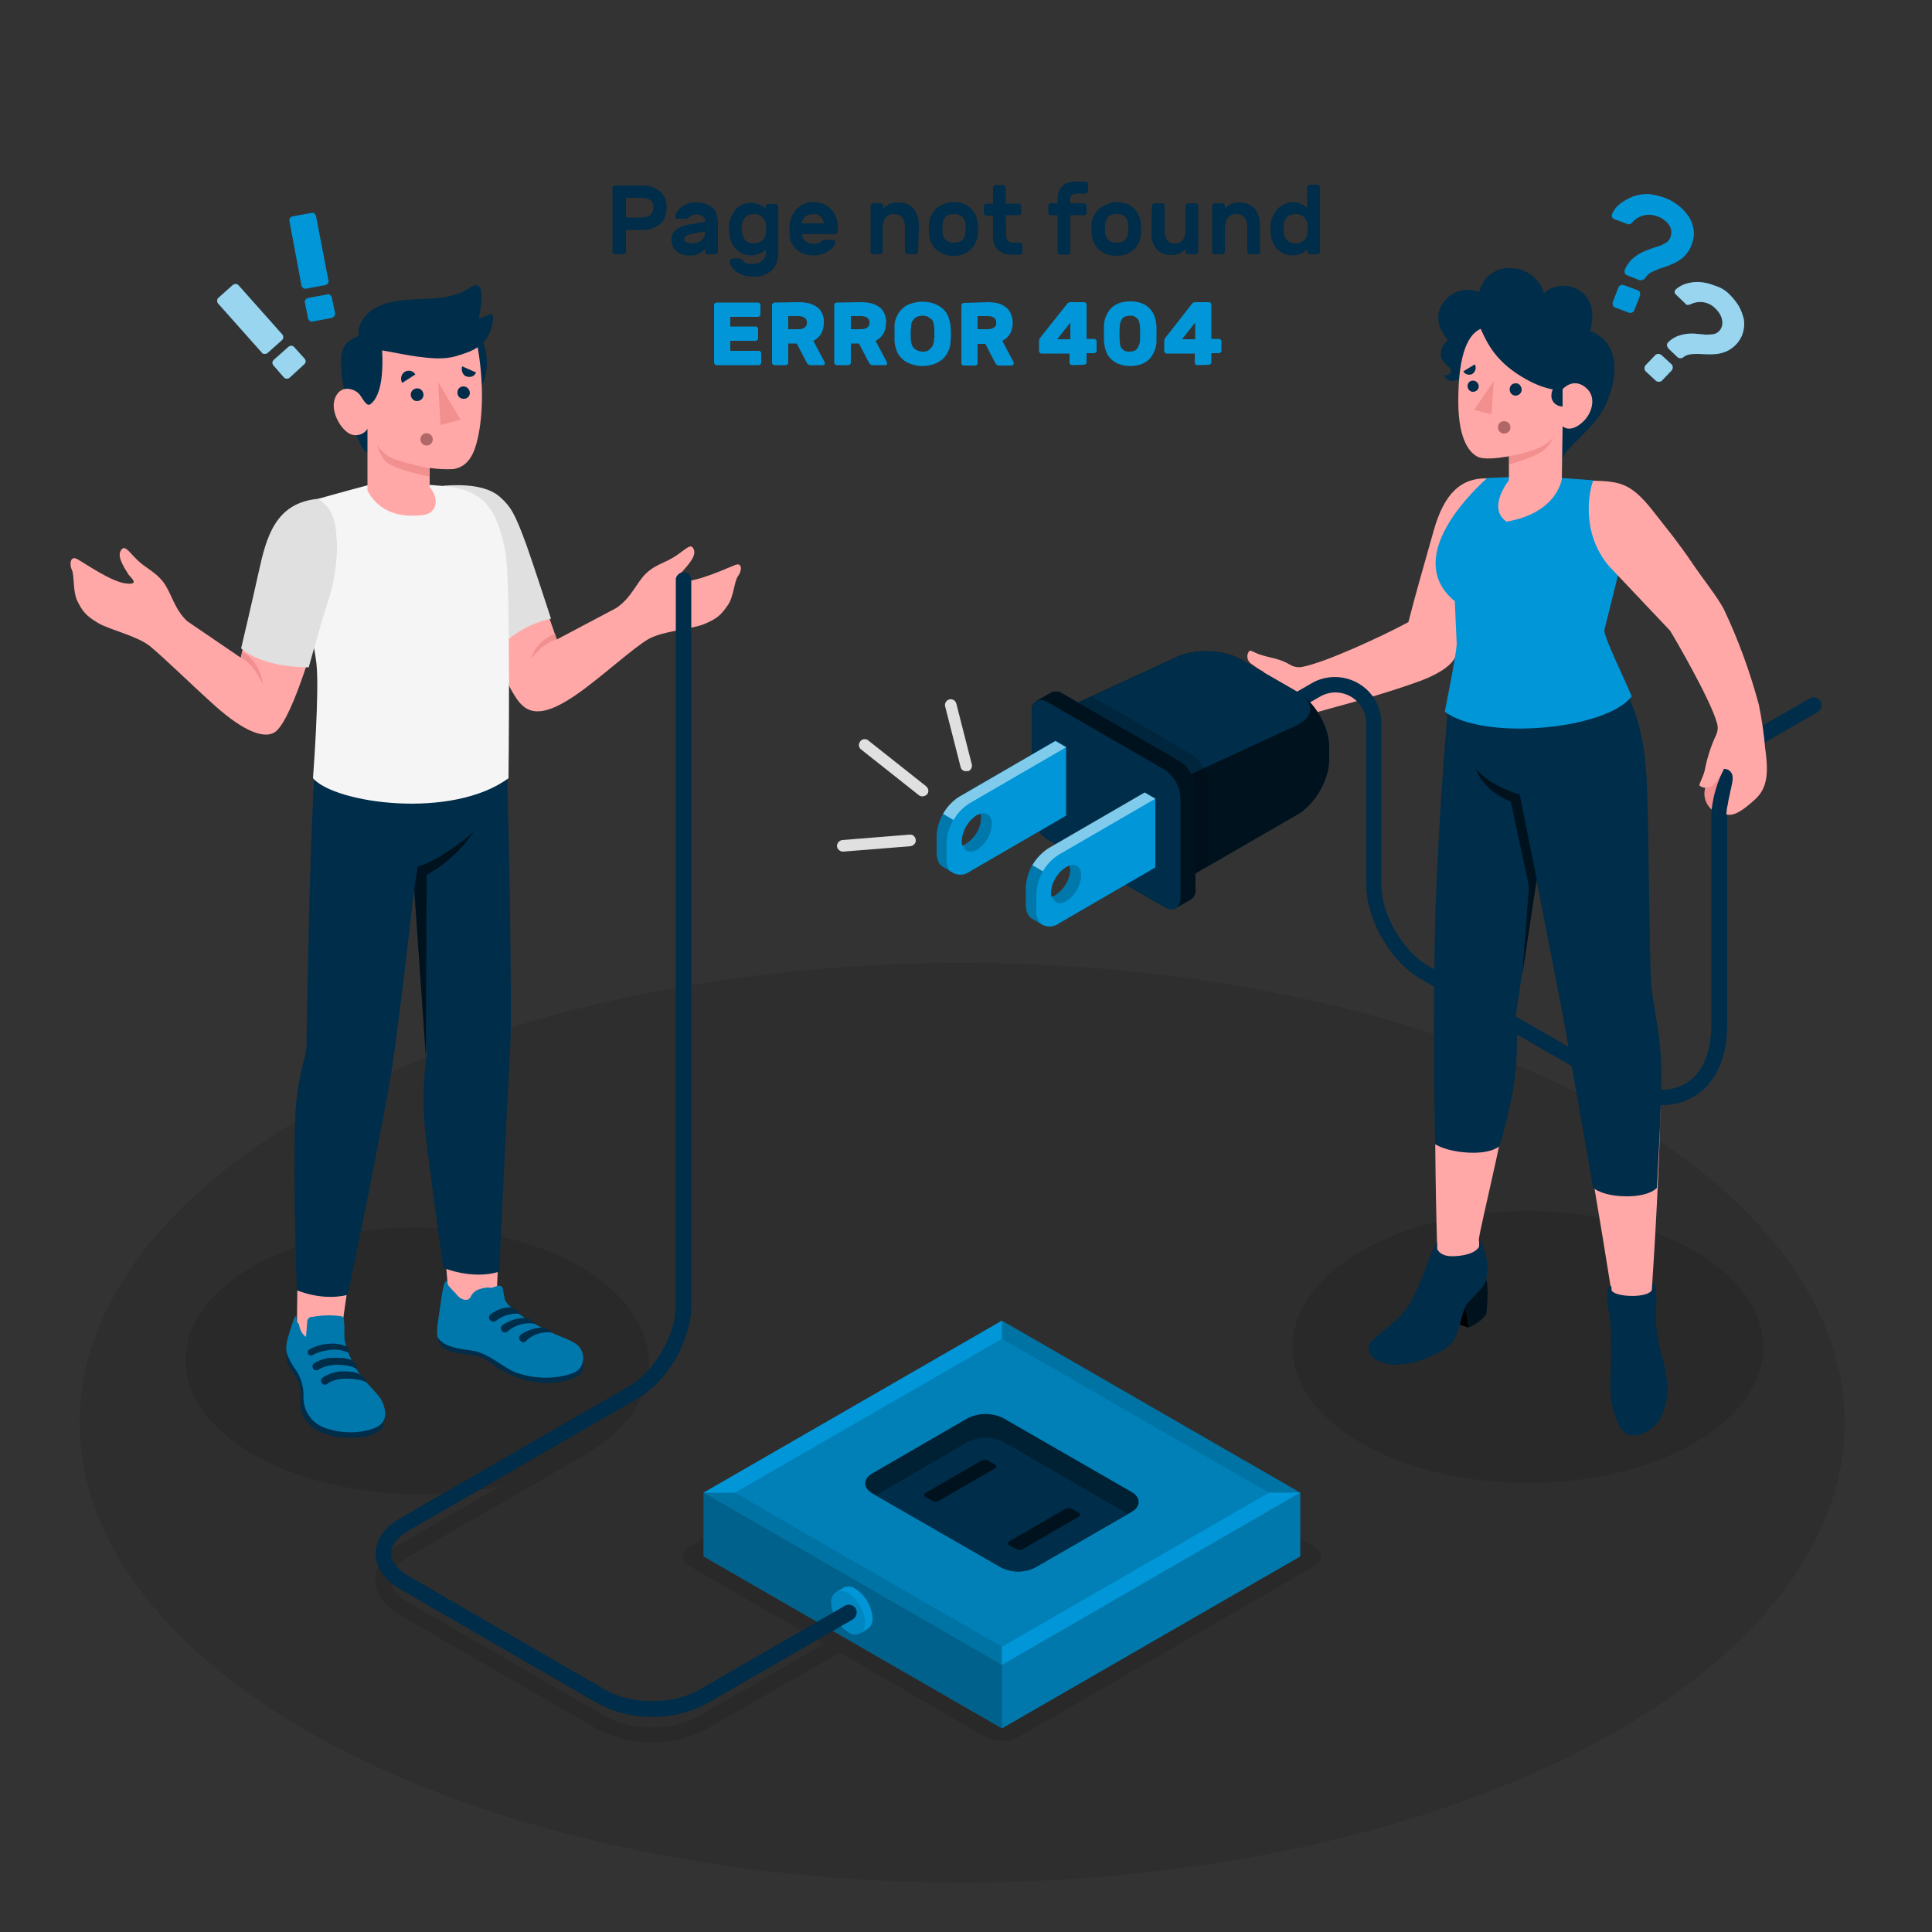 <?xml version="1.0" encoding="utf-8"?>
<!-- Generator: Adobe Illustrator 25.4.0, SVG Export Plug-In . SVG Version: 6.00 Build 0)  -->
<svg version="1.1" id="Layer_1" xmlns="http://www.w3.org/2000/svg" xmlns:xlink="http://www.w3.org/1999/xlink" x="0px" y="0px"
	 viewBox="0 0 500 500" style="enable-background:new 0 0 500 500;" xml:space="preserve">
<rect x="0" y="0" width="500" height="500" fill="#333333" stroke="none"/>
<style type="text/css">
	.st0{opacity:0.1;}
	.st1{fill:#FFA8A7;}
	.st2{fill:#002D49;}
	.st3{opacity:0.6;enable-background:new    ;}
	.st4{fill:#0096D7;}
	.st5{fill:#F28F8F;}
	.st6{opacity:0.15;enable-background:new    ;}
	.st7{opacity:0.2;enable-background:new    ;}
	.st8{opacity:0.5;fill:#FFFFFF;enable-background:new    ;}
	.st9{fill:#E0E0E0;}
	.st10{fill:#B16668;}
	.st11{opacity:0.6;}
	.st12{fill:#FFFFFF;}
	.st13{fill:#F5F5F5;}
	.st14{opacity:0.35;enable-background:new    ;}
	.st15{opacity:0.1;enable-background:new    ;}
	.st16{opacity:0.3;enable-background:new    ;}
</style>
<g id="freepik--Floor--inject-67" class="st0">
	<ellipse id="freepik--floor--inject-67" cx="249" cy="368.2" rx="228.4" ry="119"/>
</g>
<g id="freepik--Shadows--inject-67" class="st0">
	<ellipse id="freepik--Shadow--inject-67" cx="395.4" cy="348.6" rx="60.9" ry="35.2"/>
	<g id="freepik--shadow--inject-67_00000065770621247356977920000002638327479519773347_">
		<path id="freepik--shadow--inject-67" d="M150,327.7c23.3,13.5,24.3,35.7,0.9,49.1s-62.1,13.1-85.4-0.4s-23.3-35.3,0-48.7
			S126.7,314.3,150,327.7z"/>
		<path id="freepik--shadow--inject-67_00000004517158601250865490000001571458157945742215_" d="M340.1,400.3l-76.5-44.2
			c-2.7-1.4-5.9-1.4-8.7,0l-76.5,44.2c-2.4,1.4-2.4,3.6,0,5l34.9,20.1l-32.6,18.8c-6.6,3.8-17.4,3.8-24,0l-51.2-29.6
			c-2.8-1.6-4.4-3.7-4.4-5.8s1.6-4.1,4.4-5.8l45.4-26.2c1-0.5,1.4-1.7,0.8-2.7c-0.5-1-1.7-1.4-2.7-0.8l-0.1,0.1l-45.4,26.2
			c-4.1,2.4-6.4,5.7-6.4,9.2s2.3,6.9,6.4,9.2l51.2,29.6c8.8,4.5,19.2,4.5,28,0l34.6-19.9l37.7,21.8c2.7,1.4,5.9,1.4,8.7,0l76.5-44.2
			C342.5,403.9,342.5,401.6,340.1,400.3z"/>
	</g>
</g>
<g id="freepik--character-2--inject-67">
	<g id="freepik--Character--inject-67">
		<g id="freepik--Bottom--inject-67">
			<path class="st1" d="M427.6,332.1c0,0,2.8-41.2,2-56.4c-0.6-12-2.3-17-2.6-19.7c0,0-3-28-3.2-51.9c-0.1-11.5-1.2-19.6-7.5-33.3
				l-40.4,9.7c-0.8,6.1-3.6,46.4-4.3,82.2c-0.6,31.4,0.3,58.8,0.3,58.8v1.6c0,1.8-0.4,3.1-1.6,6.1c-1.5,3.8-3.6,7.3-6.3,10.4
				c-0.8,0.9-6.6,5.9-7.4,7c-2.5,2.9,2.7,4.5,6.5,4c4-0.5,10.3-2.1,12-4.5c1.2-1.6,2.1-7.4,3.3-9c4.1-5.6,5.8-8,5.8-9.8
				c0.1-3.2-1-4.5-1.5-6.3c0.3-3.8,8.5-35,8.7-46.1c0.1-5.3-0.3-12.5-0.3-12.5l6.4-36.5c2.5,9.1,6.8,31.8,8.2,40.4
				c1.8,10.6,6.4,37.9,9.1,54.1c1,6.3,1.5,9.4,2,12.4l0.1,1.2c0.1,1.6,1.2,18.5,1.9,22c1.3,7.4,7.9,6.5,8.9,0.5
				c0.9-5.1-0.2-20.8-0.2-22.8L427.6,332.1z"/>
			<path class="st2" d="M427.6,332.1c1.9,0,0.6,7.2,1.1,11.8c0.5,5,2.1,8.6,2.6,12.6c0.6,3.5,0.1,7.2-1.5,10.4
				c-1.3,3-7.8,7-10.3,2.8s-3-9.1-2.7-13.7s0-7.7,0.1-11.4c0.1-3.2-2.3-11.4,0.1-11.8l0.1,1.2c0.9,1.7,9.6,2.1,10.5-0.3L427.6,332.1
				z"/>
			<path class="st2" d="M384.7,331.3c0.6,2.3,0,8.6,0,8.6s-1,2.2-4.6,3.6l-1.6-8.8L384.7,331.3z"/>
			<path class="st3" d="M384.7,331.3c0.6,2.3,0,8.6,0,8.6s-1,2.2-4.6,3.6l-1.6-8.8L384.7,331.3z"/>
			<polygon points="380.1,343.6 372.2,341 370.4,334 379.2,338.5 			"/>
			<path class="st2" d="M371.9,323.2v-1.6c-1.1,0.5-3.4,9.1-6.6,15c-2.9,5.4-8.6,8.4-10.5,10.7c-2.5,3.1,2.4,7.2,10.1,5.5
				c3.9-0.8,9.7-3.3,11.3-5.9s2.1-7.4,3.4-9.3s4.4-4.1,5-6.3c0.5-2,0.5-4,0-6c-0.6-2-1.1-4.4-1.8-4.2v1.5c-0.5,1.1-2.4,2.3-6.3,2.5
				C374.6,325.2,372.8,324.9,371.9,323.2z"/>
			<path class="st2" d="M375,180c0,0-2.7,29.7-3.5,55.9s-0.1,60.2-0.1,60.2s2.7,1.9,8.7,2.2s8-1.7,8-1.7s3.6-11.9,4.2-20.3
				c0.4-4.5,0.4-9.1,0-13.6l5.3-35.1c0,0,6.8,34.5,7.5,38.7s7.2,41.1,7.2,41.1s2.5,2.3,9.1,2.2c5.8-0.1,7.4-2.2,7.4-2.2
				s1.4-22.6,1.1-32.3c-0.3-8.5-2.2-15.3-2.6-20.8s-0.6-37-1-49s-1.4-22.3-11.7-36.7L375,180z"/>
			<path class="st2" d="M397.7,227.6l-4.4-22c0,0-7.7-2-11.3-6.7c0,0,1,5.2,9,8.6l4.7,21.9L394,252L397.7,227.6z"/>
			<path class="st3" d="M397.7,227.6l-4.4-22c0,0-7.7-2-11.3-6.7c0,0,1,5.2,9,8.6l4.7,21.9L394,252L397.7,227.6z"/>
		</g>
		<g id="freepik--Top--inject-67">
			<path class="st1" d="M318.6,174.5c2.8,0.4,5.8,0.2,8.5-0.6c-1.2-0.6-2.3-1.4-3.4-2.2c-1-0.8-1.2-2.2-0.4-3.2
				c0.4-0.4,1.3,0.5,3.4,1.1c2.7,0.8,4.6,0.9,7.1,2.4c1,0.6,2.1,0.8,3.2,0.6c6.2-1.2,20.8-8,27.5-11.6c1.4-5.6,3.7-13.7,6.6-23.9
				c2.7-9.4,7-13.5,13.9-13.3l-1,20.4c0,0-3.3,14.1-7.3,25.6c-0.7,2-3.6,4.3-8.8,6.3c-6.8,2.5-14.9,4.9-24.9,7.6
				c-4,1.2-8.2,2-12.3,2.4c-10.5,0.9-14.6-2-16-4.1C310.6,176.2,313,173.4,318.6,174.5z"/>
			<path class="st4" d="M402.7,123.6l9.6,0.7c-1.7,8,1.1,16.2,7.2,21.5l-4.3,17.3c0.1,2.1,3.7,9.3,7.1,17.1
				c-6.5,8.6-38.1,11.6-48.4,4c1.6-8.1,2.8-14.3,3.1-17.4l-0.5-11.2c-12.9-10.6,2.7-26.8,8.4-31.9l7.2-0.3L402.7,123.6z"/>
			<path class="st5" d="M443.2,209.7c-1.4-1.1-2.2-2.8-2.1-4.6c0.2-1.6,0.5-3.6,1.2-4.4s4.9-6.5,6.7-3.2c2,3.6,1.6,5.1,1.6,5.1
				L443.2,209.7z"/>
			<path class="st2" d="M430.3,286c-4.5-0.2-8.9-1.5-12.8-3.9l-49.9-28.8c-7.7-4.4-14-15.3-14-24.2v-41.9c0-4.4-3.6-8-8-8
				c-1.4,0-2.8,0.4-4,1.1l-17.5,10.1c-0.9,0.6-2.2,0.3-2.8-0.6c-0.6-0.9-0.3-2.2,0.6-2.8l0.1-0.1l17.5-10.1
				c5.7-3.3,13.1-1.3,16.4,4.4c1,1.8,1.6,3.9,1.6,6v41.9c0,7.5,5.5,17,12,20.8l49.9,28.8c6.4,3.7,12.3,4.3,16.7,1.8s6.8-8,6.8-15.4
				v-53.5c0-9.1,5.8-19.5,13.2-23.8l12.2-7c0.9-0.6,2.2-0.3,2.8,0.6c0.6,0.9,0.3,2.2-0.6,2.8l-0.1,0.1l-12.2,7
				c-6.1,3.5-11.2,12.8-11.2,20.3v53.5c0,8.9-3.1,15.5-8.8,18.8C435.8,285.3,433.1,286,430.3,286z"/>
			<g id="freepik--Plug--inject-67">
				<path class="st2" d="M344,193.3v3.3c0,5.2-3.7,11.6-8.2,14.2l-30.3,17.5l-30.8-17.8v-26.7l29.9-13.8c4.8-2.2,12.3-1.9,16.8,0.8
					l14.4,8.3C340.3,181.7,344,188.1,344,193.3z"/>
				<path class="st3" d="M344,193.3v3.3c0,5.2-3.7,11.6-8.2,14.2l-30.3,17.5l-30.8-17.8v-26.7l29.9-13.8c4.8-2.2,12.3-1.9,16.8,0.8
					l14.4,8.3C340.3,181.7,344,188.1,344,193.3z"/>
				<path class="st2" d="M304.6,170c4.8-2.2,12.3-1.9,16.8,0.8l14.4,8.3c4.5,2.6,4.4,6.5-0.4,8.7l-29.9,13.8l-30.8-17.8L304.6,170z"
					/>
				<path class="st6" d="M308.4,195.2c2.4,1.6,3.9,4.2,4.1,7.1v21.9l-7,4l-30.8-17.8v-26.6l7.8-3.6L308.4,195.2z"/>
				<path class="st2" d="M272.1,179.2c0.9-0.4,2-0.3,2.9,0.3l30.3,17.5c2.4,1.6,3.9,4.2,4.1,7.1v26.1c0.1,1-0.3,2-1.2,2.6
					c-0.7,0.4-3.2,1.8-3.9,2.2c-0.9,0.4-2,0.3-2.9-0.3l-30.3-17.5c-2.4-1.6-3.9-4.2-4.1-7.1V184c-0.1-1,0.3-2,1.2-2.6L272.1,179.2z"
					/>
				<path class="st3" d="M272.1,179.2c0.9-0.4,2-0.3,2.9,0.3l30.3,17.5c2.4,1.6,3.9,4.2,4.1,7.1v26.1c0.1,1-0.3,2-1.2,2.6
					c-0.7,0.4-3.2,1.8-3.9,2.2c-0.9,0.4-2,0.3-2.9-0.3l-30.3-17.5c-2.4-1.6-3.9-4.2-4.1-7.1V184c-0.1-1,0.3-2,1.2-2.6L272.1,179.2z"
					/>
				<path class="st2" d="M301.4,199.2l-30.3-17.5c-2.3-1.3-4.1-0.2-4.1,2.4v26.1c0.2,2.9,1.7,5.5,4.1,7.1l30.3,17.5
					c2.3,1.3,4.1,0.2,4.1-2.4v-26.1C305.3,203.4,303.8,200.8,301.4,199.2z"/>
				<path class="st4" d="M265.5,229.6v4.5c0,1.8,0.6,3.1,1.7,3.7l2.7,1.6c1.3,0.6,2.9,0.5,4.1-0.4l25-14.5v-17.8l-2.7-1.6l-25,14.5
					C267.8,221.8,265.7,225.5,265.5,229.6z M276.8,224c0.1,0.3,0.1,0.7,0.2,1c-0.1,2.7-1.6,5.2-3.9,6.7c-0.3,0.2-0.6,0.3-1,0.4
					c-0.1-0.3-0.1-0.7-0.1-1c0.1-2.7,1.6-5.2,3.9-6.7C276.2,224.2,276.5,224.1,276.8,224z"/>
				<path class="st7" d="M269.8,239.3c0.1,0,0.1,0.1,0.2,0.1l0,0L269.8,239.3l-2.6-1.5c-1-0.6-1.7-1.9-1.7-3.7v-4.5
					c0.1-2,0.6-4,1.7-5.7l2.7,1.6c-1,1.7-1.6,3.7-1.7,5.7v4.5c-0.1,1.2,0.3,2.3,1,3.2C269.4,239,269.6,239.2,269.8,239.3z"/>
				<path class="st8" d="M299,206.7l-25,14.5c-1.7,1.1-3.1,2.5-4.1,4.3l-2.7-1.6c1-1.7,2.4-3.2,4-4.3l25-14.5L299,206.7z"/>
				<path class="st8" d="M270,239.4L270,239.4L270,239.4L270,239.4z"/>
				<path class="st7" d="M270,239.4L270,239.4L270,239.4z"/>
				<path class="st7" d="M277,225c0-0.4,0-0.7-0.1-1.1l0,0c1.6-0.4,2.9,0.6,2.9,2.6c-0.1,2.7-1.6,5.2-3.8,6.7
					c-1.8,1-3.3,0.5-3.7-1.2c0.4-0.1,0.7-0.2,1-0.4C275.4,230.2,276.9,227.7,277,225z"/>
				<path class="st4" d="M242.4,216.2v4.5c0,1.8,0.6,3.1,1.7,3.7l2.7,1.6c1.3,0.6,2.9,0.5,4.1-0.4l25-14.5v-17.8l-2.7-1.6l-25,14.5
					C244.8,208.5,242.6,212.2,242.4,216.2z M253.8,210.6c0.1,0.3,0.1,0.7,0.1,1.1c-0.1,2.7-1.6,5.2-3.9,6.7c-0.3,0.2-0.7,0.3-1,0.4
					c-0.1-0.3-0.1-0.7-0.1-1.1c0.1-2.7,1.6-5.2,3.8-6.7C253.1,210.9,253.4,210.7,253.8,210.6z"/>
				<path class="st7" d="M246.9,226.1L246.9,226.1h-0.1l-2.7-1.6c-1.1-0.6-1.7-1.9-1.7-3.7v-4.5c0-1,0.2-1.9,0.4-2.8
					c0.3-1,0.7-1.9,1.2-2.8l0,0l2.7,1.6l0,0c-0.3,0.4-0.5,0.9-0.7,1.4c-0.6,1.3-1,2.8-1,4.3v4.5c-0.1,1.2,0.3,2.3,1,3.2
					C246.4,225.8,246.6,226,246.9,226.1z"/>
				<path class="st8" d="M275.9,193.4l-25,14.5c-1.7,1.1-3.1,2.5-4.1,4.3l-2.7-1.6c0.9-1.7,2.3-3.2,4-4.3l25-14.5L275.9,193.4z"/>
				<path class="st8" d="M247,226.1L247,226.1L247,226.1L247,226.1z"/>
				<path class="st7" d="M253.9,211.7c0-0.4,0-0.7-0.1-1.1l0,0c1.6-0.5,2.9,0.6,2.9,2.6c-0.1,2.7-1.6,5.2-3.8,6.7
					c-1.8,1-3.3,0.5-3.7-1.2c0.4-0.1,0.7-0.2,1-0.4C252.3,216.9,253.7,214.4,253.9,211.7z"/>
			</g>
			<path class="st9" d="M250,199.6c-0.7,0-1.3-0.5-1.4-1.1l-4-15.7c-0.2-0.8,0.3-1.6,1.1-1.8s1.6,0.3,1.8,1.1l4,15.7
				c0.2,0.8-0.3,1.6-1,1.8l0,0C250.3,199.5,250.1,199.5,250,199.6z"/>
			<path class="st9" d="M238.7,206.1c-0.3,0-0.7-0.1-0.9-0.3L222.9,194c-0.7-0.5-0.8-1.4-0.3-2.1s1.4-0.8,2.1-0.3l0.1,0.1l14.9,11.8
				c0.6,0.5,0.8,1.5,0.2,2.1C239.6,205.9,239.2,206.1,238.7,206.1z"/>
			<path class="st9" d="M218.2,220.4c-0.8,0-1.5-0.6-1.6-1.4c0-0.8,0.6-1.5,1.4-1.6l0,0l17.4-1.4c0.8-0.1,1.5,0.5,1.6,1.4l0,0
				c0.1,0.8-0.6,1.5-1.4,1.6L218.2,220.4L218.2,220.4z"/>
			<path class="st1" d="M456.8,193.4c-0.3-3.7-0.9-7.4-1.6-11c-2.3-8.5-5.3-16.8-9.1-24.8c-1.7-3.2-5.4-7.8-8.1-11.8
				c-3.8-5.6-6.4-8.7-9.3-12.4c-6.3-8.3-9-8.8-16.4-9c-1,2.6-3.3,13.4,4.1,22.1l15.8,16.7c0.9,1.4,10.6,18,12.2,24.1
				c0.3,1.1,0.1,2.2-0.4,3.2c-1.3,2.8-2.2,5.7-2.8,8.8c-0.5,2.1-1.7,3.8-1.3,4.1c1.1,0.7,2.5,0.6,3.5-0.3c1.1-1.2,2.1-2.6,2.7-4.1
				c1.2-0.1,2.2,0.8,2.3,2c0,0.1,0,0.1,0,0.2c0.1,1.2-0.5,2.9-0.9,5.1c-0.1,0.4-0.2,0.9-0.4,2.1c-0.2,0.8-0.3,1.6-0.3,2.4
				c2,0.4,4.1-0.9,7.5-4C457.5,203.8,457.7,199.9,456.8,193.4z"/>
			<path class="st2" d="M404.4,118.7c0.1-2,6.6-6.7,9.9-11.7c3-4.6,7.3-17.3-2.8-21.4c0,0,2.2-6.1-1.8-9.7s-9.3-1.4-10.1,0.1
				c-1-3.8-4.5-6.5-8.5-6.6c-3.9-0.3-7.4,2.3-8.3,6.2c-3.3-1.4-7.1-0.3-9.2,2.6c-3.7,5.1,1.2,9.8,1.2,9.8c-1.3,0.9-2,2.4-1.9,4
				c0.3,2.2,2.4,2.7,2.6,3.8c0.1,0.6-0.3,1.1-0.8,1.3c-0.4,0.1-0.7,0-1-0.3c0.2,1.2,1.4,2,2.6,1.7l0,0c2.3-0.1,4.4-3.3,4.4-3.3
				L404.4,118.7z"/>
			<path class="st1" d="M383.2,85.1c-3,1.3-5.8,5.9-5.8,18.7c0,10.8,3.4,13.6,5,14.4s5,0.4,8.1-0.1v6.2c0,0-5.8,7.2-0.6,10.7
				c13.3-2.3,14.3-11.1,14.3-11.1l0.2-13.6c0,0,1.8,1.9,5-0.9c2.7-2.3,3.6-6.3,1.6-8.5s-4.6-2.4-6.9,0.1c0,0-4.2,0.3-10.6-3.7
				S385,89.1,383.2,85.1z"/>
			<path class="st10" d="M390.9,110.5c0.1,0.9-0.6,1.6-1.5,1.7l0,0c-0.9,0.1-1.7-0.6-1.7-1.5c-0.1-0.9,0.6-1.7,1.5-1.7
				S390.8,109.5,390.9,110.5C390.9,110.4,390.9,110.5,390.9,110.5z"/>
			<path class="st2" d="M382.7,100c0,0.8-0.7,1.4-1.5,1.4s-1.4-0.7-1.4-1.5s0.6-1.4,1.4-1.4S382.7,99.2,382.7,100L382.7,100z"/>
			<path class="st2" d="M393.8,100.7c0.1,0.9-0.6,1.6-1.5,1.7l0,0c-0.9,0-1.6-0.7-1.6-1.6s0.6-1.6,1.5-1.6
				C393,99.1,393.7,99.8,393.8,100.7L393.8,100.7z"/>
			<path class="st2" d="M381.7,94.3l-3,1.8c0.4,0.8,1.5,1.1,2.3,0.7c0,0,0.1,0,0.1-0.1C381.9,96.2,382.1,95.1,381.7,94.3z"/>
			<path class="st2" d="M404.4,99.2v6c-1.6,0-2.9-1.2-2.9-2.7c0-0.1,0-0.1,0-0.2C401.5,100.6,402.7,99.3,404.4,99.2z"/>
			<polygon class="st5" points="386.6,98.6 386,107.2 381.5,106.1 			"/>
			<path class="st5" d="M390.6,118c3.4-0.4,10.3-2.3,11.4-5.1c-0.4,1.4-1.3,2.7-2.5,3.6c-2.1,1.8-8.9,3.7-8.9,3.7V118z"/>
		</g>
		<g id="freepik--question-marks--inject-67">
			<path class="st4" d="M430.9,51.2c1.3,0.5,2.5,1.2,3.5,2s1.9,1.7,2.6,2.8c0.7,1,1.1,2.2,1.3,3.4c0.2,1.3,0,2.6-0.5,3.9
				c-0.3,1-0.9,1.9-1.6,2.7c-0.6,0.7-1.3,1.2-2.1,1.7c-0.8,0.4-1.6,0.8-2.4,1.1l-2.4,0.8c-0.7,0.3-1.4,0.6-2,0.9s-1.1,0.8-1.4,1.3
				c-0.2,0.3-0.4,0.5-0.7,0.6c-0.3,0.1-0.6,0.2-0.9,0.1l-3.1-1.2c-0.3-0.1-0.5-0.3-0.7-0.6c-0.1-0.3-0.1-0.6,0-0.9
				c0.4-1,1-1.8,1.7-2.6c0.7-0.6,1.4-1.2,2.2-1.6c0.8-0.4,1.6-0.8,2.5-1.1c0.8-0.3,1.6-0.6,2.4-0.8c0.7-0.2,1.3-0.6,1.9-0.9
				c0.5-0.3,0.9-0.8,1.1-1.4c0.4-1,0.3-2.2-0.3-3.1c-0.8-1.1-1.8-1.9-3.1-2.3c-2.3-0.9-4.8-0.3-6.4,1.5c-0.2,0.2-0.4,0.4-0.7,0.5
				c-0.3,0.1-0.6,0.1-0.8-0.1l-3.3-1.2c-0.2-0.1-0.4-0.3-0.5-0.5s-0.1-0.5,0-0.8c0.4-1,1.1-1.9,2-2.6c1-0.8,2.1-1.4,3.3-1.9
				c1.3-0.5,2.7-0.7,4.1-0.7C428,50.4,429.5,50.7,430.9,51.2z M423.8,75.1c0.3,0.1,0.5,0.3,0.6,0.6c0.1,0.3,0.1,0.6,0,0.9l-1.4,3.6
				c-0.1,0.3-0.3,0.5-0.6,0.7c-0.3,0.1-0.6,0.1-0.9,0l-3.5-1.3c-0.3-0.1-0.5-0.3-0.6-0.6c-0.1-0.3-0.1-0.6,0-0.9l1.4-3.6
				c0.1-0.3,0.3-0.5,0.6-0.7c0.3-0.1,0.6-0.1,0.9,0L423.8,75.1z"/>
			<path class="st4" d="M432.6,94.3c0.4,0.4,0.4,1.1,0,1.6l0,0l-2.5,2.6c-0.2,0.2-0.5,0.3-0.8,0.3s-0.6-0.1-0.8-0.3l-2.6-2.4
				c-0.2-0.2-0.3-0.5-0.3-0.8s0.1-0.6,0.3-0.8l2.5-2.6c0.4-0.4,1.1-0.4,1.6,0L432.6,94.3z M447.6,76.2c0.9,0.9,1.7,1.9,2.4,3
				c0.6,1.1,1,2.2,1.3,3.4c0.2,1.1,0.1,2.3-0.2,3.4c-0.6,2.2-2.2,3.9-4.2,4.9c-0.8,0.3-1.6,0.6-2.5,0.7c-0.8,0.1-1.7,0.1-2.5,0.1
				l-2.4-0.1c-0.7,0-1.4,0-2.1,0.1c-0.6,0.1-1.2,0.3-1.7,0.7c-0.2,0.2-0.5,0.3-0.8,0.3s-0.6-0.1-0.8-0.3l-2.3-2.2
				c-0.2-0.2-0.3-0.5-0.4-0.8c0-0.3,0.1-0.6,0.3-0.8c0.7-0.7,1.5-1.2,2.4-1.6c0.8-0.3,1.7-0.5,2.5-0.6s1.7-0.1,2.5,0
				s1.6,0.1,2.3,0.2c0.7,0,1.3,0,2-0.1c0.6-0.1,1.1-0.4,1.5-0.8c0.7-0.7,1-1.8,0.8-2.8c-0.2-1.2-0.9-2.3-1.9-3.2
				c-1.6-1.6-4.1-2-6.2-1c-0.2,0.1-0.5,0.2-0.8,0.2s-0.5-0.1-0.7-0.4l-2.4-2.3c-0.2-0.2-0.3-0.4-0.3-0.6c0-0.3,0.1-0.5,0.3-0.7
				c0.8-0.7,1.7-1.2,2.7-1.5c1.1-0.3,2.3-0.5,3.5-0.4c1.3,0.1,2.6,0.4,3.8,0.9C445.4,74.4,446.6,75.2,447.6,76.2L447.6,76.2z"/>
			<g class="st11">
				<path class="st12" d="M432.6,94.3c0.4,0.4,0.4,1.1,0,1.6l0,0l-2.5,2.6c-0.2,0.2-0.5,0.3-0.8,0.3s-0.6-0.1-0.8-0.3l-2.6-2.4
					c-0.2-0.2-0.3-0.5-0.3-0.8s0.1-0.6,0.3-0.8l2.5-2.6c0.4-0.4,1.1-0.4,1.6,0L432.6,94.3z M447.6,76.2c0.9,0.9,1.7,1.9,2.4,3
					c0.6,1.1,1,2.2,1.3,3.4c0.2,1.1,0.1,2.3-0.2,3.4c-0.6,2.2-2.2,3.9-4.2,4.9c-0.8,0.3-1.6,0.6-2.5,0.7c-0.8,0.1-1.7,0.1-2.5,0.1
					l-2.4-0.1c-0.7,0-1.4,0-2.1,0.1c-0.6,0.1-1.2,0.3-1.7,0.7c-0.2,0.2-0.5,0.3-0.8,0.3s-0.6-0.1-0.8-0.3l-2.3-2.2
					c-0.2-0.2-0.3-0.5-0.4-0.8c0-0.3,0.1-0.6,0.3-0.8c0.7-0.7,1.5-1.2,2.4-1.6c0.8-0.3,1.7-0.5,2.5-0.6s1.7-0.1,2.5,0
					s1.6,0.1,2.3,0.2c0.7,0,1.3,0,2-0.1c0.6-0.1,1.1-0.4,1.5-0.8c0.7-0.7,1-1.8,0.8-2.8c-0.2-1.2-0.9-2.3-1.9-3.2
					c-1.6-1.6-4.1-2-6.2-1c-0.2,0.1-0.5,0.2-0.8,0.2s-0.5-0.1-0.7-0.4l-2.4-2.3c-0.2-0.2-0.3-0.4-0.3-0.6c0-0.3,0.1-0.5,0.3-0.7
					c0.8-0.7,1.7-1.2,2.7-1.5c1.1-0.3,2.3-0.5,3.5-0.4c1.3,0.1,2.6,0.4,3.8,0.9C445.4,74.4,446.6,75.2,447.6,76.2L447.6,76.2z"/>
			</g>
		</g>
	</g>
</g>
<g id="freepik--character-1--inject-67">
	<g id="freepik--character--inject-67">
		<g id="freepik--bottom--inject-67">
			<path class="st1" d="M76.8,345.7c3.2,1.9,7.4,2,11.3,0.6l3-21l-14-3.6L76.8,345.7z"/>
			<path class="st2" d="M99.4,365.8c0.3,0.4,0.1,3-0.3,3.6s-2.8,2.6-7.3,2.7c-4.2,0.1-8-0.7-10.4-2.4s-3.5-3.5-3.6-5.9
				s0.3-4.7-0.8-6.6s-2.3-3.5-2.6-4.5c-0.4-1.7-0.4-3.5,0-5.2L99.4,365.8z"/>
			<path class="st4" d="M89.1,345.4c0,0.9,0.1,1.8,0.4,2.7c0.5,1.9,1.3,3.7,2.3,5.4c0.5,0.9,1,1.8,1.6,2.6c1.2,1.6,2.7,2.9,4,4.5
				c1.4,1.4,2.2,3.3,2.3,5.3c0,3.3-3.7,4.2-6.4,4.6c-3,0.4-6.1,0.1-9-0.9c-3.1-1-5.3-3.7-5.7-6.9c-0.1-0.9,0-1.9-0.1-2.8
				c-0.2-2.1-1-4.2-2.3-5.9c-0.7-1-1.3-2.1-1.8-3.3c-0.8-2.1,0.1-4.4,0.7-6.4c0.6-1.7,1-3.8,1.6-3.6c0,0.4,0,1.1,0,1.1
				c0.2,0.4,0.6,0.7,0.7,1.1c0.1,0.5,0.2,0.9,0.4,1.4c0.3,0.7,0.8,1.3,1.4,1.7c0.1-1.2,0.2-2.5,0.3-3.7c-0.1-0.7,0.4-1.4,1.1-1.5
				c0.1,0,0.2,0,0.3,0c2.3-0.4,4.7-0.5,7.1-0.2c0.4,0,0.7,0.2,0.9,0.5c0.1,0.3,0.2,0.6,0.1,0.9C89.2,343.1,89.1,344.3,89.1,345.4z"
				/>
			<path class="st7" d="M89.1,345.4c0,0.9,0.1,1.8,0.4,2.7c0.5,1.9,1.3,3.7,2.3,5.4c0.5,0.9,1,1.8,1.6,2.6c1.2,1.6,2.7,2.9,4,4.5
				c1.4,1.4,2.2,3.3,2.3,5.3c0,3.3-3.7,4.2-6.4,4.6c-3,0.4-6.1,0.1-9-0.9c-3.1-1-5.3-3.7-5.7-6.9c-0.1-0.9,0-1.9-0.1-2.8
				c-0.2-2.1-1-4.2-2.3-5.9c-0.7-1-1.3-2.1-1.8-3.3c-0.8-2.1,0.1-4.4,0.7-6.4c0.6-1.7,1-3.8,1.6-3.6c0,0.4,0,1.1,0,1.1
				c0.2,0.4,0.6,0.7,0.7,1.1c0.1,0.5,0.2,0.9,0.4,1.4c0.3,0.7,0.8,1.3,1.4,1.7c0.1-1.2,0.2-2.5,0.3-3.7c-0.1-0.7,0.4-1.4,1.1-1.5
				c0.1,0,0.2,0,0.3,0c2.3-0.4,4.7-0.5,7.1-0.2c0.4,0,0.7,0.2,0.9,0.5c0.1,0.3,0.2,0.6,0.1,0.9C89.2,343.1,89.1,344.3,89.1,345.4z"
				/>
			<path class="st2" d="M92.2,354.3c-1.2-1-3.9-1.1-5.5-1.1c-1.5,0.1-3,0.5-4.4,1.3c-0.4,0.2-0.9,0.2-1.2-0.2l0,0
				c-0.3-0.4-0.3-1,0-1.3l0.1-0.1c1.5-1,3.2-1.5,4.9-1.5C90,351.3,91,352,91,352S92.6,353.2,92.2,354.3z"/>
			<path class="st2" d="M94.9,357.8c-1.5-1-4.5-1-6.1-1c-1.5,0.1-3,0.5-4.2,1.4c-0.4,0.3-0.9,0.2-1.3-0.2l0,0
				c-0.3-0.4-0.3-0.9,0-1.3l0.1-0.1c1.5-1,3.2-1.6,5-1.7c3.7-0.1,4.7,0.8,4.7,0.8C94,356.1,94.6,356.9,94.9,357.8z"/>
			<path class="st2" d="M84.9,347.8c1.6-0.2,3.2,0,4.7,0.6c0.6,0.4,1,1.5,0.6,1.7c-1.3-0.6-2.7-0.9-4.2-0.8
				c-1.4,0.1-2.8,0.4-4.1,0.9c-0.3,0.1-0.7,0.3-1,0.5c-0.4,0.2-1,0.1-1.2-0.4c0,0,0,0,0-0.1l0,0c-0.1-0.4,0-0.8,0.4-1
				C81.6,348.4,83.2,347.9,84.9,347.8z"/>
			<path class="st1" d="M116.3,337.8c2.4,6.1,6.3,4.2,12.1,0.7l0.9-20.9l-14.8-1.4L116.3,337.8z"/>
			<path class="st2" d="M150.7,352.5c0.3,1,0.2,2-0.3,2.9c-0.5,0.8-5.1,3.1-11.1,2.4c-4.5-0.6-8.7-2.3-12.3-5.1
				c-2.2-1.7-4.6-2.1-7.6-2.4s-5.2-1.4-5.8-2.8s0.3-3.8,0.3-3.8L150.7,352.5z"/>
			<path class="st4" d="M127.1,333.3c0.5-0.1,1.1-0.3,1.6-0.5c0.3-0.1,0.6-0.1,0.9,0c0.4,0.2,0.5,0.6,0.6,1c0.1,0.9,0.3,1.8,0.5,2.7
				c0.4,0.7,1,1.4,1.6,1.9c1.4,1.3,3,2.4,4.7,3.4c1.9,1.2,3.8,2.1,5.8,3.1s4.8,1.8,6.4,3c2.3,1.7,2.4,5.8-0.4,7.2
				c-2.4,1.2-8.6,2.4-15,0.2c-3.5-1.2-7.2-5.2-11.8-5.8c-2.9-0.4-6.8-0.8-8.6-3.2c-0.6-1-0.1-3.9,0.4-7.3c0.5-3,0.9-7.8,1.9-7.5
				l0.1,0.9l1.2,1.4c0.3,0.3,0.5,0.5,0.8,0.8c0.3,0.4,0.6,0.7,1,1.1c0.5,0.4,1.1,0.7,1.7,0.7c0.3,0,0.6,0,0.8-0.2
				c0.5-0.3,0.6-0.9,1-1.4c0.5-0.5,1-0.9,1.6-1.1c0.9-0.3,1.8-0.5,2.7-0.5C126.8,333.4,127,333.3,127.1,333.3z"/>
			<path class="st7" d="M127.1,333.3c0.5-0.1,1.1-0.3,1.6-0.5c0.3-0.1,0.6-0.1,0.9,0c0.4,0.2,0.5,0.6,0.6,1c0.1,0.9,0.3,1.8,0.5,2.7
				c0.4,0.7,1,1.4,1.6,1.9c1.4,1.3,3,2.4,4.7,3.4c1.9,1.2,3.8,2.1,5.8,3.1s4.8,1.8,6.4,3c2.3,1.7,2.4,5.8-0.4,7.2
				c-2.4,1.2-8.6,2.4-15,0.2c-3.5-1.2-7.2-5.2-11.8-5.8c-2.9-0.4-6.8-0.8-8.6-3.2c-0.6-1-0.1-3.9,0.4-7.3c0.5-3,0.9-7.8,1.9-7.5
				l0.1,0.9l1.2,1.4c0.3,0.3,0.5,0.5,0.8,0.8c0.3,0.4,0.6,0.7,1,1.1c0.5,0.4,1.1,0.7,1.7,0.7c0.3,0,0.6,0,0.8-0.2
				c0.5-0.3,0.6-0.9,1-1.4c0.5-0.5,1-0.9,1.6-1.1c0.9-0.3,1.8-0.5,2.7-0.5C126.8,333.4,127,333.3,127.1,333.3z"/>
			<path class="st2" d="M134.4,340c-0.4-0.8-1.2-1.4-2.1-1.6c-1.3-0.3-3.7,0.5-5.3,1.7c-0.5,0.4-0.6,1-0.2,1.5
				c0.1,0.1,0.2,0.2,0.3,0.3l0,0c0.4,0.2,0.9,0.2,1.3-0.1C130.1,340.5,132.2,339.8,134.4,340z"/>
			<path class="st2" d="M138.4,342.6c-0.5-0.9-1.5-1.4-2.5-1.5c-2.1,0-4.1,0.6-5.8,1.8c-0.5,0.3-0.6,1-0.3,1.5
				c0.1,0.1,0.2,0.2,0.3,0.3l0,0c0.4,0.2,0.9,0.2,1.2-0.1C133.3,342.9,135.9,342.1,138.4,342.6z"/>
			<path class="st2" d="M142.9,344.9c-0.6-0.8-1.6-1.3-2.6-1.3c-2,0-3.9,0.7-5.5,1.8c-0.5,0.4-0.6,1-0.2,1.5
				c0.1,0.1,0.2,0.2,0.3,0.3l0,0c0.4,0.3,0.9,0.2,1.2-0.1C137.8,345.3,140.4,344.5,142.9,344.9z"/>
			<path class="st2" d="M76.4,289.4c0.4-10.1,2.6-15.3,2.9-18.1c0,0,0.8-55.4,2.2-72.2l49.6-2.1c0.7,18,1.4,66.4,1,72.8
				c-0.4,6.1-2.9,59.3-2.9,59.3c-7,2.2-14.5-1-14.5-1s-4.2-30.2-4.8-36.9c-0.5-6-0.3-12,0.5-18l-3.2-43.1c0,0-3.8,33.4-5.7,46
				c-2.2,14.4-11.5,59-11.5,59c-6.7,1.7-13.2-1.2-13.2-1.2S75.8,304,76.4,289.4z"/>
			<path class="st2" d="M107.2,230.1l0.9-5.9c2.9-0.4,10.2-5,14.5-9c-3.1,4.7-7.3,8.5-12.2,11.2l-0.2,46.8L107.2,230.1z"/>
			<path class="st3" d="M107.2,230.1l0.9-5.9c2.9-0.4,10.2-5,14.5-9c-3.1,4.7-7.3,8.5-12.2,11.2l-0.2,46.8L107.2,230.1z"/>
		</g>
		<g id="freepik--top--inject-67">
			<path class="st1" d="M127.6,167.8c-3.4-7.7-9.2-20.6-9.2-20.6l-1.5-21c2.1,0.1,4.3,0.3,6.4,0.6c3.1,0.5,8.1,3.5,10.3,9.1
				c1.7,4.2,10.5,29.6,10.5,29.6l15.3-8.1c3.9-2.5,5.3-6.6,7.8-9s5-2.7,7.8-4.6s3.9-3.4,4.6-1.5s-2.4,4.8-3,5.6s-3.6,2.3,0.2,2.5
				s11.6-3.5,13.5-4.2s1.7,1.6,0.7,2.9s-1.1,5.4-2.7,7.6c-1.7,2.4-2.6,3.4-6.3,4.9c-3.4,1.3-10.5,1.7-14.2,3.8s-12.5,10.1-18.4,14.2
				c-7.9,5.5-12.4,5.9-15.5,1.5S128.7,170.5,127.6,167.8z"/>
			<path class="st9" d="M114.8,125.7c5.2-0.4,11.3-0.1,14.7,3c2.7,2.5,3.7,4,6.8,12.5c2,5.7,6.3,18.9,6.3,18.9
				c-5.9,1.3-11.1,4.6-15,9.2l-9.8-21.9L114.8,125.7z"/>
			<path class="st5" d="M144.1,165.4c-2.6,0.9-4.9,2.7-6.5,5c0,0,0.4-4,6-6.4L144.1,165.4z"/>
			<path class="st13" d="M102.4,124.8c-2.5-0.1-4.9,0.2-7.3,0.8c-4.6,1.2-12.8,3.5-12.8,3.5c-2.6,1.4-3.6,5.9-4.2,8.4
				c-1.9,8.3,3,27,3.8,34.3S81,201.4,81,201.4c5.6,6.5,35.9,10.8,50.6,0c0,0,0.6-51.3-0.8-58.6c-2.2-11.1-5.5-16.4-17-17.1
				L102.4,124.8z"/>
			<path class="st2" d="M108.9,97.3l-3.3,1.8c-0.5-0.9-0.1-2.1,0.8-2.6C107.2,96,108.3,96.3,108.9,97.3
				C108.8,97.2,108.8,97.3,108.9,97.3z"/>
			<path class="st2" d="M123.2,98.6l-3-2.3c0.6-0.8,1.7-1,2.5-0.5c0,0,0.1,0,0.1,0.1C123.6,96.5,123.8,97.7,123.2,98.6z"/>
			<path class="st2" d="M93.7,86.8c0,0-3.5,0.5-4.8,3.2c-1.1,2.3-0.7,7.9,0.8,14c0.9,3.9,2.1,7.8,3.8,11.5c0.6,1,1.6,1.8,2.7,2.2
				l-0.2-7.3l-0.3-5c0,0,3.2-4.4,3.6-8c0.5-4.7-0.5-6.6-0.5-6.6L93.7,86.8z"/>
			<path class="st2" d="M99.4,93.8c0,7.5,6.1,13.5,13.6,13.5s13.1-6.2,13-13.6s-5.7-13.4-13.1-13.4C105.4,80.3,99.4,86.4,99.4,93.8z
				"/>
			<path class="st1" d="M96,104.5c-1.2,1.1-2.2-1.7-3.2-2.7s-4.4-2.5-6,1s1.5,8.6,4,9.6c1.6,0.6,3.4,0,4.3-1.4v16
				c3.8,6.9,10.6,6.7,14.3,6.3s4.4-4.2,1.8-7.2v-5c2,0.3,4.1,0.4,6.1,0.3c3.3-0.5,5-3,6-6.6c1.6-5.8,2.2-15.5,0-26.7
				c-3.7-2.9-16.6-2.4-24.4,2.6C99.4,100.7,97.2,103.5,96,104.5z"/>
			<path class="st2" d="M123.9,82.5c0.5-2.1,0.7-4.2,0.7-6.4c0-0.8-0.2-1.9-1-2.2s-1.6,0.3-2.2,0.7c-2.9,1.9-6.5,2.5-9.9,2.7
				c-6,0.3-15.2-0.1-18.2,6.5c-0.8,1.8-1,3.7,0.7,5c1.5,1,3.2,1.6,5,1.9c3,0.5,6,1.2,9.1,1.6s6.7,0.8,9.8-0.1
				c2.6-0.8,5.2-1.5,7.1-3.5c1.7-1.8,2.6-4.1,2.6-6.5c0-0.3-0.1-0.8-0.4-0.9c-0.2,0-0.3,0-0.5,0.1L123.9,82.5z"/>
			<path class="st5" d="M111.1,121.2c0,0-7.4-1.5-10-2.8c-1.5-0.8-2.8-2-3.6-3.5c0.4,1.5,1.1,2.9,2,4.2c1.9,2.4,11.6,4.2,11.6,4.2
				V121.2z"/>
			<path class="st2" d="M109.6,102.2c0,0.9-0.8,1.6-1.7,1.6c-0.9,0-1.6-0.8-1.6-1.7c0-0.9,0.8-1.6,1.7-1.6
				C108.9,100.5,109.6,101.3,109.6,102.2z"/>
			<path class="st10" d="M112,113.7c0,0.9-0.7,1.6-1.6,1.6s-1.6-0.7-1.6-1.6s0.7-1.6,1.6-1.6l0,0C111.3,112.1,112,112.9,112,113.7z"
				/>
			<path class="st2" d="M107.5,96.9l-3.4,2.2c-0.6-1-0.3-2.3,0.7-2.9C105.7,95.7,106.9,95.9,107.5,96.9L107.5,96.9z"/>
			<path class="st2" d="M119.6,94.8l3.6,1.6c-0.4,1-1.5,1.4-2.5,1h-0.1C119.7,97,119.3,95.8,119.6,94.8z"/>
			<path class="st2" d="M121.6,101.7c0,0.9-0.8,1.6-1.7,1.5c-0.9,0-1.6-0.8-1.5-1.7c0-0.9,0.7-1.5,1.6-1.5
				C120.8,100,121.6,100.8,121.6,101.7z"/>
			<polygon class="st5" points="113.4,98.9 114,110 119.2,108.6 			"/>
			<path class="st1" d="M20,144.7c1.7,0.9,8.8,5.9,12.6,6.3c1.6,0.2,2.1-0.1,2-0.5c-0.1-0.6-1.1-1.4-1.4-1.9c-0.4-0.8-3-4.2-2-6
				s1.9-0.1,4.2,2.2s4.8,3.1,6.9,5.9s2.8,7,6.2,10.1l13.8,9.4c0,0,6.4-29.8,9.2-33.3c3-3.7,15.9,4.4,13.2,16.1s-8.8,32.1-13.1,36.1
				c-2.8,2.6-8.6,0.1-15.8-6.3c-5.7-5.1-13.6-12.8-16.9-15.5s-10.2-4.2-13.4-6c-3.4-2-4.2-3.2-5.5-5.8c-1.2-2.5-0.7-6.5-1.4-8
				S18.2,143.7,20,144.7z"/>
			<path class="st9" d="M82.3,129.1c4.4,2.8,4.6,6.8,4.9,11.4c0.1,5.4-0.8,10.7-2.5,15.8c-1.9,5.8-4.8,16.4-4.8,16.4
				s-11.5,0.3-17.5-4.9c0,0,2.7-11.4,4.6-20S71.2,130.1,82.3,129.1z"/>
			<path class="st5" d="M62.4,170.2c3.2,1.8,5,5.5,5.6,7c-0.3-3.5-2.2-6.7-5.2-8.5L62.4,170.2z"/>
		</g>
		<g id="freepik--Outlet--inject-67">
			<polygon class="st4" points="182.1,386.3 259.3,430.9 259.3,447.3 182.1,402.8 			"/>
			<polygon class="st14" points="182.1,386.3 259.3,430.9 259.3,447.3 182.1,402.8 			"/>
			<polygon class="st4" points="336.5,386.3 259.3,430.9 259.3,447.3 336.5,402.8 			"/>
			<polygon class="st7" points="336.5,386.3 259.3,430.9 259.3,447.3 336.5,402.8 			"/>
			<polygon class="st4" points="336.5,386.3 259.3,341.8 182.1,386.3 259.3,430.9 			"/>
			<polygon class="st6" points="336.5,386.3 259.3,341.8 182.1,386.3 259.3,430.9 			"/>
			<polygon class="st15" points="259.3,430.9 259.3,426.2 190.2,386.3 182.1,386.3 			"/>
			<polygon class="st15" points="259.3,341.8 259.3,346.5 328.4,386.3 336.5,386.3 			"/>
			<polygon class="st4" points="336.5,386.3 328.4,386.3 259.3,426.2 259.3,430.9 			"/>
			<polygon class="st4" points="259.3,341.8 259.3,346.5 190.2,386.3 182.1,386.3 			"/>
			<path class="st2" d="M259.6,367l33.2,19.1c2.5,1.4,2.5,3.8,0,5.2L268,405.6c-2.8,1.4-6.2,1.4-9,0l-33.2-19.1
				c-2.5-1.4-2.5-3.8,0-5.2l24.7-14.3C253.4,365.6,256.7,365.6,259.6,367z"/>
			<path class="st16" d="M259.6,367l33.2,19.1c2.5,1.4,2.5,3.8,0,5.2L268,405.6c-2.8,1.4-6.2,1.4-9,0l-33.2-19.1
				c-2.5-1.4-2.5-3.8,0-5.2l24.7-14.3C253.4,365.6,256.7,365.6,259.6,367z"/>
			<path class="st2" d="M268,405.6l23.9-13.8l-32.3-18.7c-2.8-1.4-6.2-1.4-9,0L226.7,387l32.3,18.6
				C261.8,407.1,265.2,407.1,268,405.6z"/>
			<path class="st2" d="M239.5,386.4L254,378c0.5-0.3,1.2-0.3,1.7,0l1.8,1c0.5,0.3,0.5,0.7,0,1l-14.5,8.4c-0.5,0.3-1.2,0.3-1.7,0
				l-1.8-1c-0.3-0.1-0.4-0.4-0.3-0.7C239.3,386.5,239.4,386.4,239.5,386.4z"/>
			<path class="st3" d="M239.5,386.4L254,378c0.5-0.3,1.2-0.3,1.7,0l1.8,1c0.5,0.3,0.5,0.7,0,1l-14.5,8.4c-0.5,0.3-1.2,0.3-1.7,0
				l-1.8-1c-0.3-0.1-0.4-0.4-0.3-0.7C239.3,386.5,239.4,386.4,239.5,386.4z"/>
			<path class="st2" d="M261.2,398.9l14.5-8.4c0.5-0.3,1.2-0.3,1.7,0l1.8,1c0.5,0.3,0.5,0.7,0,1l-14.5,8.4c-0.5,0.3-1.2,0.3-1.7,0
				l-1.8-1c-0.3-0.1-0.4-0.4-0.3-0.7C260.9,399.1,261.1,399,261.2,398.9z"/>
			<path class="st3" d="M261.2,398.9l14.5-8.4c0.5-0.3,1.2-0.3,1.7,0l1.8,1c0.5,0.3,0.5,0.7,0,1l-14.5,8.4c-0.5,0.3-1.2,0.3-1.7,0
				l-1.8-1c-0.3-0.1-0.4-0.4-0.3-0.7C260.9,399.1,261.1,399,261.2,398.9z"/>
			<path class="st4" d="M225.8,418.8c-0.2-3.1-1.8-5.9-4.4-7.6c-0.9-0.7-2.1-0.8-3.1-0.3l-1.9,1.1c-0.9,0.6-1.4,1.7-1.3,2.8
				c0.2,3.1,1.8,5.9,4.4,7.6c0.9,0.7,2.1,0.8,3.1,0.3l1.9-1.1C225.4,420.9,225.9,419.9,225.8,418.8z"/>
			<path class="st15" d="M219.5,412.3c2.6,1.7,4.2,4.5,4.4,7.6c0,2.8-2,3.9-4.4,2.5c-2.6-1.7-4.2-4.5-4.4-7.6
				C215.1,412.1,217.1,410.9,219.5,412.3z"/>
		</g>
		<g id="freepik--Cable--inject-67">
			<path class="st2" d="M168.8,444.3c-4.9,0.1-9.7-1.1-14-3.4l-51.2-29.6c-4.1-2.4-6.4-5.7-6.4-9.2s2.3-6.9,6.4-9.2l59.3-34.2
				c6.5-3.8,12-13.3,12-20.8V150.1c0-1.1,0.9-2,2-2s2,0.9,2,2v187.7c0,9.1-6.1,19.7-14,24.2l-59.3,34.2c-2.8,1.6-4.4,3.7-4.4,5.8
				s1.6,4.1,4.4,5.8l51.2,29.6c6.6,3.8,17.4,3.8,24,0l37.8-21.8c0.9-0.6,2.2-0.3,2.8,0.6s0.3,2.2-0.6,2.8l-0.1,0.1l-37.8,21.8
				C178.5,443.2,173.6,444.4,168.8,444.3z"/>
		</g>
		<g id="freepik--exclamation-marks--inject-67">
			<path class="st4" d="M78.9,78.3c-0.1-0.3,0-0.6,0.2-0.8c0.2-0.2,0.4-0.4,0.7-0.4l4.9-0.9c0.3-0.1,0.6,0,0.8,0.2
				c0.2,0.2,0.4,0.4,0.4,0.7l0.8,3.9c0.1,0.3,0,0.6-0.2,0.8c-0.1,0.2-0.4,0.4-0.7,0.5l-4.9,0.9c-0.3,0.1-0.6,0-0.8-0.2
				c-0.2-0.2-0.4-0.4-0.4-0.7L78.9,78.3z M74.9,57.2c-0.1-0.6,0.3-1.1,0.8-1.2l0,0l4.9-0.9c0.3-0.1,0.6,0,0.8,0.2
				c0.2,0.2,0.4,0.4,0.4,0.7L85,72.6c0.1,0.3,0,0.6-0.2,0.8c-0.2,0.2-0.4,0.4-0.7,0.4l-4.9,0.9c-0.3,0.1-0.6,0-0.8-0.2
				c-0.2-0.2-0.4-0.4-0.4-0.7L74.9,57.2z"/>
			<path class="st4" d="M70.8,94.6c-0.4-0.4-0.4-1.1,0.1-1.5l0,0l3.7-3.3c0.2-0.2,0.5-0.3,0.8-0.3s0.5,0.1,0.7,0.3l2.7,3
				c0.4,0.4,0.4,1.1-0.1,1.5l0,0L75,97.7c-0.2,0.2-0.5,0.3-0.8,0.3s-0.5-0.1-0.7-0.3L70.8,94.6z M56.5,78.6
				c-0.2-0.2-0.3-0.5-0.3-0.8s0.1-0.5,0.3-0.7l3.7-3.3c0.2-0.2,0.5-0.3,0.8-0.3s0.5,0.1,0.7,0.3L73,86.5c0.2,0.2,0.3,0.5,0.3,0.8
				S73.2,87.8,73,88l-3.7,3.3c-0.2,0.2-0.5,0.3-0.8,0.3s-0.6-0.1-0.7-0.3L56.5,78.6z"/>
			<g class="st11">
				<path class="st12" d="M70.8,94.6c-0.4-0.4-0.4-1.1,0.1-1.5l0,0l3.7-3.3c0.2-0.2,0.5-0.3,0.8-0.3s0.5,0.1,0.7,0.3l2.7,3
					c0.4,0.4,0.4,1.1-0.1,1.5l0,0L75,97.7c-0.2,0.2-0.5,0.3-0.8,0.3s-0.5-0.1-0.7-0.3L70.8,94.6z M56.5,78.6
					c-0.2-0.2-0.3-0.5-0.3-0.8s0.1-0.5,0.3-0.7l3.7-3.3c0.2-0.2,0.5-0.3,0.8-0.3s0.5,0.1,0.7,0.3L73,86.5c0.2,0.2,0.3,0.5,0.3,0.8
					S73.2,87.8,73,88l-3.7,3.3c-0.2,0.2-0.5,0.3-0.8,0.3s-0.6-0.1-0.7-0.3L56.5,78.6z"/>
			</g>
		</g>
	</g>
</g>
<g id="freepik--error-404--inject-67">
	<g id="freepik--Text--inject-67">
		<path class="st2" d="M166,48c1.7-0.1,3.4,0.4,4.8,1.5c1.2,1.1,1.8,2.6,1.7,4.2c0.1,1.6-0.5,3.2-1.7,4.3c-1.4,1.1-3.1,1.6-4.8,1.5
			h-4v5.6c0,0.2-0.1,0.4-0.2,0.5c-0.1,0.1-0.3,0.2-0.5,0.2h-2.1c-0.4,0-0.7-0.3-0.7-0.7l0,0V48.7c0-0.4,0.3-0.7,0.7-0.7l0,0H166z
			 M162,56.3h3.9c0.8,0,1.6-0.2,2.3-0.6c0.6-0.5,0.9-1.2,0.9-2c0.1-0.8-0.2-1.5-0.9-2c-0.7-0.4-1.5-0.6-2.3-0.5H162V56.3z"/>
		<path class="st2" d="M174.8,55.8c0.1-0.4,0.2-0.8,0.5-1.1c0.3-0.4,0.6-0.8,1-1.1c0.5-0.4,1.1-0.7,1.6-0.9c0.7-0.2,1.5-0.4,2.3-0.3
			c0.8,0,1.6,0.1,2.3,0.3s1.3,0.5,1.8,1s0.9,1,1.1,1.7c0.3,0.7,0.4,1.5,0.4,2.3v7.4c0,0.2-0.1,0.4-0.2,0.5c-0.1,0.1-0.3,0.2-0.5,0.2
			h-1.9c-0.4,0-0.7-0.3-0.7-0.7l0,0v-0.8c-0.4,0.5-0.9,1-1.5,1.3c-0.8,0.4-1.7,0.6-2.6,0.5c-0.7,0-1.4-0.1-2-0.3
			c-0.5-0.2-1-0.4-1.4-0.8s-0.7-0.8-0.9-1.3c-0.2-0.5-0.3-1-0.3-1.6c-0.1-1.1,0.4-2.1,1.2-2.7c1-0.7,2.2-1.2,3.4-1.3l4.1-0.7
			c0.1-0.6-0.2-1.1-0.7-1.5c-0.5-0.3-1.1-0.4-1.7-0.4c-0.3,0-0.7,0-1,0.2c-0.2,0.1-0.5,0.3-0.7,0.5c-0.1,0.1-0.3,0.2-0.4,0.3
			c-0.1,0.1-0.3,0.1-0.4,0.1h-2.4c-0.2,0-0.3-0.1-0.4-0.2C174.8,56.1,174.7,56,174.8,55.8z M179,63c0.5,0,1-0.1,1.5-0.2
			c0.4-0.1,0.8-0.4,1.1-0.7s0.5-0.6,0.7-0.9c0.1-0.3,0.2-0.7,0.2-1v-0.3l-3.4,0.6c-0.5,0.1-1,0.2-1.5,0.5c-0.3,0.2-0.5,0.6-0.5,0.9
			c0,0.4,0.2,0.7,0.6,0.8C178.1,62.9,178.6,63,179,63z"/>
		<path class="st2" d="M195,68.3c0.4,0,0.7-0.1,1.1-0.2c0.4-0.1,0.7-0.3,1-0.5s0.6-0.6,0.8-0.9c0.2-0.4,0.3-0.8,0.3-1.3v-0.9
			c-0.2,0.2-0.3,0.3-0.5,0.5s-0.5,0.4-0.8,0.5c-0.3,0.2-0.7,0.3-1.1,0.4c-0.5,0.1-0.9,0.2-1.4,0.2c-0.8,0-1.6-0.2-2.3-0.5
			s-1.3-0.8-1.8-1.3c-0.5-0.6-0.9-1.2-1.1-1.9c-0.3-0.7-0.4-1.5-0.5-2.2c0-0.2,0-0.5,0-0.9s0-0.6,0-0.9c0-0.8,0.2-1.5,0.5-2.2
			s0.7-1.3,1.1-1.9c0.5-0.6,1.1-1,1.7-1.3c0.7-0.3,1.5-0.5,2.3-0.5c0.5,0,0.9,0,1.4,0.2c0.4,0.1,0.7,0.2,1.1,0.4
			c0.3,0.1,0.6,0.3,0.8,0.5c0.2,0.1,0.4,0.3,0.5,0.5v-0.6c0-0.4,0.3-0.7,0.7-0.7h1.9c0.4,0,0.7,0.3,0.7,0.7v11.9
			c0.1,1.7-0.5,3.4-1.7,4.6c-1.3,1.1-3,1.7-4.7,1.6c-0.8,0-1.6-0.1-2.4-0.3c-0.7-0.2-1.3-0.5-1.9-0.9c-0.5-0.3-1-0.8-1.3-1.3
			c-0.3-0.4-0.5-1-0.5-1.5c0-0.2,0.1-0.4,0.2-0.5c0.1-0.1,0.3-0.2,0.5-0.2h1.7c0.2,0,0.4,0.1,0.6,0.2c0.2,0.2,0.3,0.3,0.4,0.4
			c0.2,0.3,0.5,0.5,0.9,0.7C193.8,68.3,194.4,68.3,195,68.3z M192,58.5c-0.1,0.5-0.1,0.9,0,1.4c0,0.9,0.4,1.7,1,2.4
			c0.6,0.5,1.3,0.7,2.1,0.7s1.5-0.2,2.1-0.7s1-1.3,1-2.1c0-0.3,0.1-0.7,0.1-1s0-0.7-0.1-1c-0.1-1.6-1.4-2.9-3.1-2.8
			c-0.8,0-1.5,0.2-2.1,0.7C192.4,56.7,192,57.6,192,58.5z"/>
		<path class="st2" d="M204.3,59.2c0-0.9,0.1-1.8,0.4-2.7c0.3-0.8,0.7-1.5,1.3-2.2c0.6-0.6,1.2-1.1,2-1.5c1.6-0.7,3.5-0.7,5.1,0
			c0.8,0.3,1.4,0.8,2,1.4c0.5,0.6,1,1.3,1.3,2.1s0.4,1.6,0.4,2.5v1.1c0,0.2-0.1,0.4-0.2,0.5c-0.1,0.1-0.3,0.2-0.5,0.2h-8.5
			c0,0.3,0.1,0.7,0.2,1c0.2,0.3,0.4,0.6,0.6,0.8c0.3,0.2,0.6,0.4,0.9,0.5c0.4,0.1,0.7,0.2,1.1,0.2c0.4,0,0.9,0,1.3-0.2
			c0.3-0.1,0.6-0.2,0.8-0.4c0.1-0.1,0.3-0.2,0.5-0.3s0.3-0.1,0.5-0.1h2c0.2,0,0.4,0.1,0.5,0.2c0.1,0.1,0.2,0.3,0.2,0.5
			c-0.1,0.3-0.2,0.6-0.4,0.9c-0.3,0.4-0.7,0.8-1.1,1.1c-0.6,0.4-1.2,0.7-1.8,0.9c-0.8,0.3-1.6,0.4-2.5,0.4s-1.8-0.2-2.6-0.5
			s-1.4-0.8-2-1.4s-1-1.3-1.3-2.1C204.4,61.1,204.3,60.1,204.3,59.2z M210.5,55.4c-0.4,0-0.9,0.1-1.3,0.2c-0.3,0.1-0.6,0.3-0.9,0.6
			c-0.2,0.2-0.4,0.5-0.6,0.8c-0.1,0.3-0.2,0.5-0.2,0.8h5.7c0-0.3-0.1-0.5-0.2-0.8c-0.1-0.3-0.3-0.5-0.5-0.8
			c-0.2-0.2-0.5-0.4-0.8-0.6C211.4,55.4,210.9,55.4,210.5,55.4z"/>
		<path class="st2" d="M237.6,65.1c0,0.4-0.3,0.7-0.7,0.7l0,0h-2c-0.2,0-0.4-0.1-0.5-0.2s-0.2-0.3-0.2-0.5v-6.4
			c0-0.9-0.2-1.7-0.7-2.4c-0.5-0.6-1.3-1-2.2-0.9c-0.8,0-1.6,0.3-2.1,0.9c-0.5,0.7-0.8,1.6-0.8,2.4v6.4c0,0.2-0.1,0.4-0.2,0.5
			c-0.1,0.1-0.3,0.2-0.5,0.2H226c-0.2,0-0.4-0.1-0.5-0.2s-0.2-0.3-0.2-0.5V53.3c0-0.2,0.1-0.4,0.2-0.5c0.1-0.1,0.3-0.2,0.5-0.2h1.9
			c0.2,0,0.4,0.1,0.5,0.2c0.1,0.1,0.2,0.3,0.2,0.5v0.6c0.5-0.4,1-0.8,1.6-1.1c0.7-0.3,1.4-0.4,2.1-0.4c0.9,0,1.8,0.1,2.6,0.5
			c0.7,0.3,1.2,0.7,1.7,1.3c0.4,0.6,0.7,1.2,0.9,1.9s0.3,1.5,0.3,2.3L237.6,65.1z"/>
		<path class="st2" d="M246.8,52.3c0.9,0,1.7,0.1,2.5,0.4c0.7,0.3,1.4,0.7,1.9,1.2s1,1.1,1.3,1.8s0.5,1.4,0.6,2.2c0,0.2,0,0.4,0,0.6
			V60c0,0.2,0,0.4,0,0.6c-0.1,0.8-0.3,1.5-0.6,2.2s-0.8,1.3-1.3,1.8c-0.6,0.5-1.2,0.9-1.9,1.2c-1.6,0.6-3.4,0.6-5,0
			c-0.7-0.3-1.4-0.7-2-1.2c-0.5-0.5-1-1.1-1.3-1.8s-0.5-1.4-0.6-2.2c0-0.2,0-0.3,0-0.6c0-0.2,0-0.5,0-0.7s0-0.5,0-0.7s0-0.4,0-0.6
			c0.1-0.8,0.2-1.5,0.6-2.2c0.3-0.7,0.8-1.3,1.3-1.8c0.6-0.5,1.3-0.9,2-1.2C245.1,52.5,246,52.3,246.8,52.3z M249.9,58
			c0-0.5-0.2-0.9-0.4-1.3c-0.2-0.3-0.4-0.6-0.7-0.8s-0.6-0.3-0.9-0.4c-0.3-0.1-0.7-0.1-1-0.1s-0.7,0-1,0.1s-0.7,0.2-0.9,0.4
			c-0.3,0.2-0.5,0.5-0.7,0.8c-0.2,0.4-0.3,0.8-0.4,1.3c0,0.1,0,0.3,0,0.5s0,0.4,0,0.6s0,0.4,0,0.6c0,0.2,0,0.3,0,0.5
			c0,0.5,0.2,0.9,0.4,1.3c0.2,0.3,0.4,0.6,0.7,0.8s0.6,0.3,0.9,0.4c0.3,0.1,0.7,0.1,1,0.1s0.7,0,1-0.1s0.7-0.2,0.9-0.4
			c0.3-0.2,0.5-0.5,0.7-0.8c0.2-0.4,0.3-0.8,0.4-1.3c0-0.1,0-0.3,0-0.5v-1.3C249.9,58.3,249.9,58.2,249.9,58L249.9,58z"/>
		<path class="st2" d="M260.4,61c0,0.5,0.1,0.9,0.4,1.3c0.4,0.4,1,0.5,1.6,0.5h1.5c0.2,0,0.4,0.1,0.5,0.2c0.1,0.1,0.2,0.3,0.2,0.5
			v1.7c0,0.4-0.3,0.7-0.7,0.7l0,0H262c-1.3,0.1-2.6-0.3-3.7-1.2c-0.9-0.9-1.4-2.2-1.3-3.5v-5.4h-1.7c-0.4,0-0.7-0.3-0.7-0.7v-1.7
			c0-0.4,0.3-0.7,0.7-0.7h1.7v-4.1c0-0.4,0.3-0.7,0.7-0.7h1.9c0.2,0,0.4,0.1,0.5,0.2c0.1,0.1,0.2,0.3,0.2,0.5v4.1h3.3
			c0.4,0,0.7,0.3,0.7,0.7V55c0,0.4-0.3,0.7-0.7,0.7h-3.3L260.4,61z"/>
		<path class="st2" d="M277,52.6h3.5c0.2,0,0.4,0.1,0.5,0.2c0.1,0.1,0.2,0.3,0.2,0.5V55c0,0.2-0.1,0.4-0.2,0.5s-0.3,0.2-0.5,0.2H277
			v9.5c0,0.4-0.3,0.7-0.7,0.7l0,0h-1.9c-0.2,0-0.4-0.1-0.5-0.2s-0.2-0.3-0.2-0.5v-9.5H272c-0.2,0-0.4-0.1-0.5-0.2
			c-0.1-0.1-0.2-0.3-0.2-0.5v-1.7c0-0.2,0.1-0.4,0.2-0.5s0.3-0.2,0.5-0.2h1.7v-1.1c0-0.7,0.1-1.4,0.4-2.1c0.2-0.5,0.6-1,1-1.4
			c0.5-0.4,1-0.6,1.6-0.8c0.7-0.2,1.4-0.2,2.1-0.2h2.1c0.2,0,0.4,0.1,0.5,0.2c0.1,0.1,0.2,0.3,0.2,0.5v1.7c0,0.4-0.3,0.7-0.7,0.7
			l0,0H279c-0.5,0-1,0.1-1.5,0.3c-0.4,0.3-0.6,0.8-0.5,1.3V52.6z"/>
		<path class="st2" d="M289,52.3c0.9,0,1.7,0.1,2.5,0.4c0.7,0.3,1.4,0.7,1.9,1.2s1,1.1,1.3,1.8s0.5,1.4,0.6,2.2c0,0.2,0,0.4,0,0.6
			V60c0,0.2,0,0.4,0,0.6c-0.1,0.8-0.3,1.5-0.6,2.2c-0.3,0.7-0.8,1.3-1.3,1.8c-0.6,0.5-1.2,0.9-2,1.2c-0.8,0.3-1.6,0.4-2.5,0.4
			s-1.7-0.1-2.5-0.4c-0.7-0.3-1.4-0.7-2-1.2c-0.5-0.5-1-1.1-1.3-1.8s-0.5-1.4-0.6-2.2c0-0.2,0-0.3,0-0.6s0-0.5,0-0.7s0-0.5,0-0.7
			s0-0.4,0-0.6c0-0.8,0.2-1.5,0.6-2.2c0.3-0.6,0.8-1.2,1.3-1.7c0.6-0.5,1.2-0.9,2-1.2C287.2,52.5,288.1,52.3,289,52.3z M292,58
			c0-0.5-0.2-0.9-0.4-1.3c-0.2-0.3-0.4-0.6-0.7-0.8c-0.3-0.2-0.6-0.3-0.9-0.4c-0.3-0.1-0.7-0.1-1-0.1s-0.7,0-1,0.1s-0.7,0.2-0.9,0.4
			c-0.3,0.2-0.5,0.5-0.7,0.8c-0.2,0.4-0.3,0.8-0.4,1.3c0,0.1,0,0.3,0,0.5s0,0.4,0,0.6s0,0.4,0,0.6c0,0.2,0,0.3,0,0.5
			c0,0.5,0.2,0.9,0.4,1.3c0.2,0.3,0.4,0.6,0.7,0.8c0.3,0.2,0.6,0.3,0.9,0.4c0.3,0.1,0.7,0.1,1,0.1s0.7,0,1-0.1s0.6-0.2,0.9-0.4
			s0.5-0.5,0.7-0.8c0.2-0.4,0.3-0.8,0.4-1.3c0-0.2,0-0.3,0-0.5v-1.2C292,58.4,292,58.2,292,58z"/>
		<path class="st2" d="M298.1,53.3c0-0.4,0.3-0.7,0.7-0.7h1.9c0.4,0,0.7,0.3,0.7,0.7v6.4c0,0.9,0.2,1.7,0.6,2.4
			c0.5,0.6,1.3,1,2.1,0.9c0.8,0,1.6-0.3,2-0.9c0.5-0.7,0.8-1.6,0.7-2.4v-6.4c0-0.4,0.3-0.7,0.7-0.7h1.9c0.2,0,0.4,0.1,0.5,0.2
			c0.1,0.1,0.2,0.3,0.2,0.5v11.8c0,0.4-0.3,0.7-0.7,0.7l0,0h-1.9c-0.2,0-0.4-0.1-0.5-0.2s-0.2-0.3-0.2-0.5v-0.6
			c-0.4,0.4-0.9,0.7-1.4,1c-0.6,0.3-1.4,0.5-2.1,0.5c-0.9,0-1.8-0.1-2.6-0.5c-0.6-0.3-1.2-0.7-1.6-1.3c-0.4-0.6-0.7-1.2-0.9-1.9
			c-0.2-0.7-0.3-1.5-0.2-2.3L298.1,53.3L298.1,53.3z"/>
		<path class="st2" d="M326.1,65.1c0,0.4-0.3,0.7-0.7,0.7l0,0h-1.9c-0.2,0-0.4-0.1-0.5-0.2s-0.2-0.3-0.2-0.5v-6.4
			c0-0.9-0.2-1.7-0.7-2.4c-0.5-0.6-1.3-1-2.2-0.9c-0.8,0-1.6,0.3-2.1,0.9c-0.5,0.7-0.8,1.6-0.8,2.4v6.4c0,0.2-0.1,0.4-0.2,0.5
			s-0.3,0.2-0.5,0.2h-1.9c-0.2,0-0.4-0.1-0.5-0.2s-0.2-0.3-0.2-0.5V53.3c0-0.2,0.1-0.4,0.2-0.5s0.3-0.2,0.5-0.2h1.9
			c0.2,0,0.4,0.1,0.5,0.2c0.1,0.1,0.2,0.3,0.2,0.5v0.6c0.5-0.4,1-0.8,1.5-1.1c0.7-0.3,1.4-0.4,2.1-0.4c0.9,0,1.8,0.1,2.6,0.5
			c0.7,0.3,1.2,0.7,1.7,1.3c0.4,0.6,0.7,1.2,0.9,1.9c0.2,0.7,0.3,1.5,0.3,2.3L326.1,65.1z"/>
		<path class="st2" d="M334.5,52.3c0.5,0,0.9,0,1.4,0.2c0.4,0.1,0.7,0.2,1.1,0.4c0.3,0.1,0.6,0.3,0.8,0.5c0.2,0.1,0.4,0.3,0.5,0.5
			v-5.4c0-0.4,0.3-0.7,0.7-0.7l0,0h1.9c0.2,0,0.4,0.1,0.5,0.2c0.1,0.1,0.2,0.3,0.2,0.5v16.6c0,0.2-0.1,0.4-0.2,0.5s-0.3,0.2-0.5,0.2
			H339c-0.4,0-0.7-0.3-0.7-0.7l0,0v-0.6c-0.2,0.2-0.3,0.3-0.5,0.5s-0.5,0.4-0.8,0.5c-0.3,0.2-0.7,0.3-1.1,0.4
			c-0.5,0.1-0.9,0.2-1.4,0.2c-0.8,0-1.6-0.2-2.3-0.5c-0.7-0.3-1.3-0.8-1.8-1.3c-0.5-0.6-0.9-1.2-1.1-1.9c-0.3-0.7-0.4-1.5-0.5-2.2
			c0-0.2,0-0.5,0-0.9s0-0.6,0-0.9c0-0.8,0.2-1.5,0.5-2.2s0.7-1.3,1.1-1.9c0.5-0.6,1.1-1,1.8-1.3C333,52.5,333.8,52.3,334.5,52.3z
			 M332.2,58.5c0,0.5,0,0.9,0,1.4c0,0.9,0.4,1.7,1,2.4c0.6,0.5,1.3,0.7,2.1,0.7c0.8,0,1.5-0.2,2.1-0.7s1-1.3,1-2.1
			c0-0.3,0.1-0.7,0-1c0-0.3,0-0.7,0-1c-0.1-1.6-1.4-2.9-3.1-2.8c-0.8,0-1.5,0.2-2.1,0.7C332.5,56.7,332.2,57.6,332.2,58.5
			L332.2,58.5z"/>
		<path class="st4" d="M196.4,90.8c0.2,0,0.3,0.1,0.4,0.2c0.1,0.1,0.2,0.3,0.2,0.4v2.5c0,0.2-0.1,0.3-0.2,0.4
			c-0.1,0.1-0.3,0.2-0.4,0.2h-11c-0.2,0-0.3-0.1-0.4-0.2c-0.1-0.1-0.2-0.3-0.2-0.4v-15c0-0.2,0.1-0.3,0.2-0.4
			c0.1-0.1,0.3-0.2,0.4-0.2h10.8c0.3,0,0.6,0.3,0.6,0.6v2.5c0,0.2-0.1,0.3-0.2,0.4c-0.1,0.1-0.3,0.2-0.4,0.2H189v2.5h6.6
			c0.2,0,0.3,0.1,0.4,0.2c0.1,0.1,0.2,0.3,0.2,0.4v2.5c0,0.2-0.1,0.3-0.2,0.4c-0.1,0.1-0.3,0.2-0.4,0.2H189v2.6L196.4,90.8z"/>
		<path class="st4" d="M206.7,78.2c0.9,0,1.8,0.1,2.7,0.3c0.7,0.2,1.4,0.5,2.1,1c0.6,0.4,1,1,1.3,1.7s0.5,1.5,0.4,2.3
			c0,1-0.2,2-0.7,2.9c-0.5,0.8-1.2,1.4-2,1.8l2.9,5.5c0,0.1,0.1,0.2,0.1,0.3c0,0.3-0.2,0.5-0.5,0.5h-3.2c-0.2,0-0.5-0.1-0.7-0.2
			c-0.1-0.1-0.2-0.3-0.3-0.4l-2.6-5H204v5c0,0.2-0.1,0.3-0.2,0.4c-0.1,0.1-0.3,0.2-0.4,0.2h-3c-0.2,0-0.3-0.1-0.4-0.2
			c-0.1-0.1-0.2-0.3-0.2-0.4v-15c0-0.2,0.1-0.3,0.2-0.4c0.1-0.1,0.3-0.2,0.4-0.2L206.7,78.2z M204,85.2h2.6c0.6,0,1.1-0.1,1.6-0.4
			c0.4-0.3,0.7-0.8,0.6-1.3c0.1-0.5-0.2-1-0.6-1.3c-0.5-0.3-1.1-0.4-1.6-0.4H204V85.2z"/>
		<path class="st4" d="M222.8,78.2c0.9,0,1.8,0.1,2.7,0.3c0.7,0.2,1.4,0.5,2.1,1c0.6,0.4,1,1,1.3,1.7s0.5,1.5,0.4,2.3
			c0,1-0.2,2-0.7,2.9c-0.5,0.8-1.2,1.4-2,1.8l2.9,5.5c0,0.1,0.1,0.2,0.1,0.3c0,0.3-0.2,0.5-0.5,0.5h-3.2c-0.2,0-0.5-0.1-0.7-0.2
			c-0.1-0.1-0.2-0.3-0.3-0.4l-2.6-5h-2.1v5c0,0.2-0.1,0.3-0.2,0.4c-0.1,0.1-0.3,0.2-0.4,0.2h-3.1c-0.2,0-0.3-0.1-0.4-0.2
			c-0.1-0.1-0.2-0.3-0.2-0.4v-15c0-0.2,0.1-0.3,0.2-0.4c0.1-0.1,0.3-0.2,0.4-0.2L222.8,78.2z M220.2,85.2h2.6c0.6,0,1.1-0.1,1.6-0.4
			c0.4-0.3,0.7-0.8,0.6-1.3c0.1-0.5-0.2-1-0.6-1.3c-0.5-0.3-1.1-0.4-1.6-0.4h-2.6V85.2z"/>
		<path class="st4" d="M231.5,84.3c0-0.8,0.2-1.7,0.6-2.4c0.3-0.8,0.8-1.4,1.4-2c0.6-0.6,1.4-1.1,2.2-1.3c2-0.7,4.1-0.7,6.1,0
			c0.8,0.3,1.6,0.8,2.2,1.3c0.6,0.6,1.1,1.2,1.4,2c0.3,0.8,0.5,1.6,0.6,2.4c0,0.7,0.1,1.4,0.1,2.1s0,1.4-0.1,2
			c0,0.8-0.2,1.7-0.6,2.5c-0.3,0.8-0.8,1.4-1.4,2c-0.7,0.6-1.4,1-2.2,1.3c-2,0.7-4.1,0.7-6.1,0c-0.8-0.3-1.6-0.7-2.2-1.3
			c-0.6-0.6-1.1-1.2-1.4-2c-0.3-0.8-0.5-1.6-0.6-2.5c0-0.6,0-1.3,0-2S231.5,84.9,231.5,84.3z M241.7,88.3c0-0.3,0-0.6,0.1-0.9
			s0-0.7,0-1.1s0-0.7,0-1s0-0.6-0.1-0.9c0-0.4-0.1-0.7-0.2-1.1c-0.1-0.3-0.3-0.6-0.6-0.8c-0.3-0.2-0.6-0.4-0.9-0.6
			c-0.4-0.1-0.8-0.2-1.3-0.2c-0.4,0-0.9,0.1-1.2,0.2s-0.6,0.3-0.9,0.6c-0.2,0.2-0.4,0.5-0.6,0.8c-0.1,0.3-0.2,0.7-0.2,1.1
			c0,0.3,0,0.6-0.1,0.9c0,0.3,0,0.7,0,1s0,0.7,0,1.1s0,0.7,0.1,0.9c0,0.7,0.3,1.4,0.8,1.9c0.6,0.5,1.4,0.8,2.1,0.8
			c0.8,0.1,1.6-0.2,2.1-0.8C241.4,89.7,241.6,89,241.7,88.3L241.7,88.3z"/>
		<path class="st4" d="M255.6,78.2c0.9,0,1.8,0.1,2.7,0.3c0.7,0.2,1.4,0.5,2,1c0.6,0.4,1,1,1.3,1.7s0.5,1.5,0.5,2.3
			c0,1-0.2,2-0.7,2.9c-0.5,0.8-1.2,1.4-2,1.8l2.9,5.5c0,0.1,0.1,0.2,0.1,0.3c0,0.1-0.1,0.3-0.2,0.4s-0.2,0.2-0.4,0.2h-3.2
			c-0.2,0-0.5-0.1-0.7-0.2c-0.1-0.1-0.2-0.3-0.3-0.4l-2.6-5h-2v5c0,0.3-0.3,0.6-0.6,0.6h-3c-0.3,0-0.6-0.3-0.6-0.6V79
			c0-0.3,0.3-0.6,0.6-0.6L255.6,78.2z M253,85.2h2.6c0.6,0,1.1-0.1,1.6-0.4s0.7-0.8,0.6-1.3c0.1-0.5-0.2-1.1-0.6-1.3
			c-0.5-0.3-1-0.4-1.6-0.4H253V85.2z"/>
		<path class="st4" d="M277.5,94.5c-0.2,0-0.3-0.1-0.5-0.2c-0.1-0.1-0.2-0.3-0.2-0.4v-2.4h-7.3c-0.2,0-0.3-0.1-0.4-0.2
			s-0.2-0.3-0.2-0.4v-2.5c0-0.4,0.1-0.7,0.3-1l7-8.8c0.1-0.1,0.2-0.3,0.4-0.3c0.2-0.1,0.3-0.1,0.5-0.1h3.5c0.2,0,0.3,0.1,0.4,0.2
			s0.2,0.3,0.2,0.4v8.9h2c0.2,0,0.3,0.1,0.4,0.2s0.2,0.3,0.2,0.4v2.5c0,0.2-0.1,0.3-0.2,0.4s-0.3,0.2-0.4,0.2h-2v2.4
			c0,0.2-0.1,0.3-0.2,0.4s-0.3,0.2-0.4,0.2L277.5,94.5z M277,87.8v-4.3l-3.4,4.3H277z"/>
		<path class="st4" d="M292.5,78c1,0,2,0.1,3,0.5c0.8,0.3,1.5,0.8,2.1,1.4c0.5,0.6,1,1.3,1.2,2c0.3,0.8,0.4,1.6,0.5,2.4
			c0,0.7,0,1.4,0,2.1s0,1.4,0,2c0,0.8-0.2,1.6-0.5,2.4c-0.3,0.7-0.7,1.4-1.2,2c-0.6,0.6-1.3,1.1-2.1,1.4c-1.9,0.7-4.1,0.7-6,0
			c-0.8-0.3-1.5-0.8-2.1-1.4s-1-1.3-1.2-2c-0.3-0.8-0.4-1.6-0.5-2.4c0-0.6,0-1.3,0-2s0-1.4,0-2.1c0-0.8,0.2-1.6,0.5-2.4
			c0.3-0.7,0.7-1.4,1.2-2c0.6-0.6,1.3-1.1,2.1-1.4C290.5,78.1,291.5,78,292.5,78z M295,88.3c0.1-1.3,0.1-2.6,0-3.9
			c0-0.4-0.1-0.7-0.2-1.1c-0.1-0.3-0.2-0.6-0.4-0.8c-0.2-0.2-0.5-0.4-0.8-0.6c-0.4-0.2-0.8-0.2-1.2-0.2c-0.4,0-0.8,0.1-1.2,0.2
			c-0.3,0.1-0.5,0.3-0.8,0.6c-0.2,0.3-0.3,0.5-0.4,0.8s-0.2,0.7-0.2,1.1c-0.1,1.3-0.1,2.6,0,3.9c0,0.4,0.1,0.7,0.1,1.1
			c0.1,0.3,0.2,0.6,0.4,0.8c0.2,0.2,0.5,0.4,0.8,0.6c0.4,0.2,0.8,0.2,1.2,0.2c0.4,0,0.8-0.1,1.2-0.2c0.3-0.1,0.6-0.3,0.8-0.6
			c0.2-0.3,0.3-0.5,0.4-0.8C294.9,89,295,88.7,295,88.3z"/>
		<path class="st4" d="M309.8,94.5c-0.3,0-0.6-0.3-0.6-0.6v-2.4h-7.3c-0.2,0-0.3-0.1-0.4-0.2s-0.2-0.3-0.2-0.4v-2.5
			c0-0.4,0.1-0.7,0.3-1l6.9-8.8c0.1-0.1,0.2-0.3,0.4-0.3c0.1-0.1,0.3-0.1,0.5-0.1h3.5c0.3,0,0.6,0.3,0.6,0.6v8.9h2
			c0.3,0,0.6,0.3,0.6,0.6v2.5c0,0.2-0.1,0.3-0.2,0.4s-0.3,0.2-0.4,0.2h-2v2.4c0,0.3-0.3,0.6-0.6,0.6L309.8,94.5z M309.3,87.8v-4.3
			l-3.4,4.3H309.3z"/>
	</g>
</g>
</svg>
